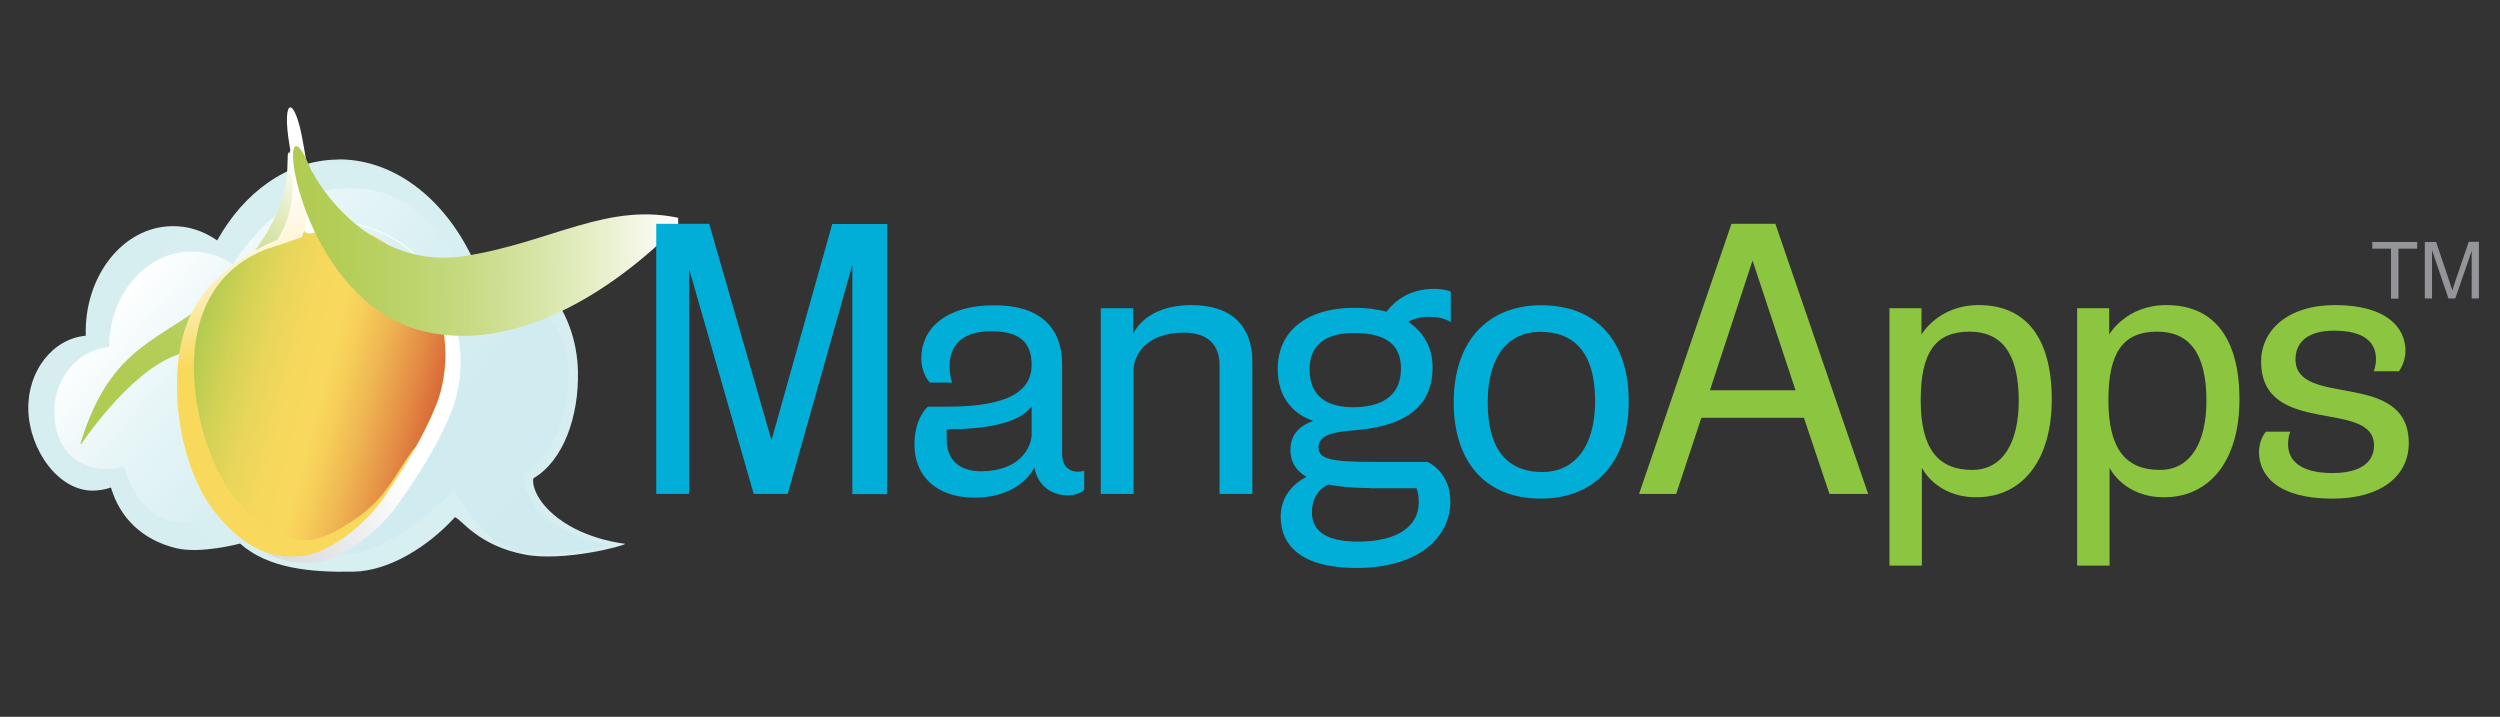 <?xml version="1.0" ?>
<svg xmlns="http://www.w3.org/2000/svg" xmlns:xlink="http://www.w3.org/1999/xlink" viewBox="0 0 1280 367" enable-background="new 0 0 1280 367" xml:space="preserve">
	<rect x="0" y="0" width="1280" height="367" fill="#333333" stroke="none"/>
	<g>
		<g>
			<path fill="#939598" d="M1224.2,152.9v-25.6h-9.6v-3.4h23v3.4h-9.6v25.6H1224.2z"/>
			<path fill="#939598" d="M1241.5,152.9v-29h5.8l6.9,20.5c0.6,1.9,1.1,3.3,1.4,4.3c0.3-1.1,0.8-2.6,1.5-4.7l6.9-20.2h5.2v29h-3.7    v-24.3l-8.4,24.3h-3.5l-8.4-24.7v24.7H1241.5z"/>
		</g>
		<g>
			<g>
				<defs>
					<path id="SVGID_1_" d="M172.4,81.7c-25.2,0.5-47.4,16.6-61.2,41.4l0,0c-6.9-4.8-14.8-7.5-23.3-7.3l0,0      c-25,0.4-44.8,25.6-44,55.9l0,0c0,0.1,0,0.2,0,0.2l0,0c-16.9,1.5-29.9,18.1-29.4,37.9l0,0c0.5,20.6,15.5,41.7,33.3,41.4l0,0      c3.1-0.1,6.2-0.6,9-1.6l0,0c4.7,15.9,16.3,26.8,33.1,31l0,0c12.8,3.2,33-2.3,33-2.3l0,0c14.3,12.7,35.8,14.8,58,14.4l0,0      c18.6-0.3,38.8-13.3,52-27.9l0,0c3.5,1.1,11.6,14.4,35.6,19.1l0,0c19.9,3.9,51.6-4.5,51.6-5.5l0,0c0,0-19.6-1.8-34.4-13.1l0,0      c-12-9.2-13.3-18-12.6-20.4l0,0c15.4-9,23.4-31.8,22.8-55l0,0c-0.8-31.2-21.2-56.2-45.4-55.8l0,0c-2.5,0.1-4.9,0.4-7.3,0.9l0,0      c-14.1-31.9-40.3-53.4-69.7-53.4l0,0C173.1,81.7,172.8,81.7,172.4,81.7"/>
				</defs>
				<clipPath id="SVGID_2_">
					<use xlink:href="#SVGID_1_" overflow="visible"/>
				</clipPath>
				<g clip-path="url(#SVGID_2_)">
					<g>
						<defs>
							<polygon id="SVGID_3_" points="322.8,71.4 3.5,87.8 20.2,311.3 339.5,294.8       "/>
						</defs>
						<clipPath id="SVGID_4_">
							<use xlink:href="#SVGID_3_" overflow="visible"/>
						</clipPath>
						<radialGradient id="SVGID_5_" cx="0" cy="0" r="1" gradientTransform="matrix(-125.43 6.462 -10.379 -138.878 168.617 193.047)" gradientUnits="userSpaceOnUse">
							<stop offset="0" style="stop-color:#FFFFFF"/>
							<stop offset="0.146" style="stop-color:#EFF8F9"/>
							<stop offset="0.345" style="stop-color:#E1F2F4"/>
							<stop offset="0.588" style="stop-color:#D8EFF1"/>
							<stop offset="1" style="stop-color:#D6EEF0"/>
						</radialGradient>
						<polygon clip-path="url(#SVGID_4_)" fill="url(#SVGID_5_)" points="322.8,71.4 3.5,87.8 20.2,311.3 339.5,294.8      "/>
					</g>
				</g>
			</g>
			<g>
				<defs>
					<path id="SVGID_6_" d="M181.1,96.4h-4.2c-23.4,0.2-44.1,17.4-57.6,39l0,0c-6.3-4.3-13.6-6.7-21.4-6.6l0,0      c-23.1,0.1-42,22-42,48.7l0,0c0,0.1,0,0.1,0,0.2l0,0c-15.6,1.2-28.1,15.6-28.1,33l0,0c0,18.1,10.8,29.6,27.3,29.5l0,0      c2.9,0,5.7-0.5,8.4-1.3l0,0c4,14,13.7,28.6,29.7,28.6l0,0c9.6-0.1,18.4-3.9,24.7-9.9l0,0c13.3,17.1,38.5,26.5,58.9,26.4l0,0      c17.3-0.1,42.7-20,55.2-32.7l0,0c3.2,1.1,12.5,26.6,34.6,30.9l0,0c18.4,3.6,45.2-2.5,45.3-3.4l0,0c0,0-17.8-2.6-31.2-12.6l0,0      c-10.9-8.2-13.1-21.2-12.5-23.2l0,0c14.4-7.8,23-30.8,23-51.1l0,0c0-27.4-20.8-45.4-43.3-45.3l0,0c-2.3,0-4.5,0.3-6.7,0.7l0,0      c-12.4-28.4-32.3-50.8-59.8-50.8l0,0C181.3,96.4,181.2,96.4,181.1,96.4"/>
				</defs>
				<clipPath id="SVGID_7_">
					<use xlink:href="#SVGID_6_" overflow="visible"/>
				</clipPath>
				<g clip-path="url(#SVGID_7_)">
					<g>
						<defs>
							<polygon id="SVGID_8_" points="402.4,177.7 152.3,-47.6 -61.1,201.1 189,426.3       "/>
						</defs>
						<clipPath id="SVGID_9_">
							<use xlink:href="#SVGID_8_" overflow="visible"/>
						</clipPath>
						<linearGradient id="SVGID_10_" gradientUnits="userSpaceOnUse" x1="0" y1="0" x2="1" y2="0" gradientTransform="matrix(-203.044 -182.827 175.205 -204.126 286.408 307.167)">
							<stop offset="0" style="stop-color:#CEEBEF"/>
							<stop offset="0.38" style="stop-color:#D1ECF0"/>
							<stop offset="0.613" style="stop-color:#D9F0F3"/>
							<stop offset="0.807" style="stop-color:#E7F5F7"/>
							<stop offset="0.978" style="stop-color:#FCFEFE"/>
							<stop offset="1" style="stop-color:#FFFFFF"/>
						</linearGradient>
						<polygon clip-path="url(#SVGID_9_)" fill="url(#SVGID_10_)" points="402.4,177.7 152.3,-47.6 -61.1,201.1 189,426.3      "/>
					</g>
				</g>
			</g>
			<g>
				<g>
					<defs>
						<rect id="SVGID_11_" x="98.2" y="55" width="137.7" height="233.2"/>
					</defs>
					<clipPath id="SVGID_12_">
						<use xlink:href="#SVGID_11_" overflow="visible"/>
					</clipPath>
					<g clip-path="url(#SVGID_12_)">
						<g>
							<defs>
								<rect id="SVGID_13_" x="98.2" y="55" width="137.7" height="233.2"/>
							</defs>
							<clipPath id="SVGID_14_">
								<use xlink:href="#SVGID_13_" overflow="visible"/>
							</clipPath>
							<g clip-path="url(#SVGID_14_)">
								<defs>
									<path id="SVGID_15_" d="M148.2,74.2c5.7,34.2-1-1.3,2.1,17.4c3.4,20.3-3.9,38.6-3.9,38.6s-29.2,7.6-41.7,35.6          c-12.5,28-6.6,75.9,12.7,100.1c17.9,22.5,33.1,22.9,43.5,22.2c13.4-0.9,33-15.6,43.1-30.2c10.1-14.6,19.8-29.3,26.7-46          c6.9-16.7,9.1-44-7.8-66.3c-27.6-36.5-60-21.2-60-21.2c-2.4,0.9-2.1-4.9-1.4-7.1c-0.7,2.4,2.5-5.6-0.9-25.9          c-3.1-18.7,0.3,16-5.4-18.2C151,48.3,144,49.2,148.2,74.2"/>
								</defs>
								<clipPath id="SVGID_16_">
									<use xlink:href="#SVGID_15_" overflow="visible"/>
								</clipPath>
								<g clip-path="url(#SVGID_16_)">
									<g>
										<defs>
											<rect id="SVGID_17_" x="40.2" y="29.8" transform="matrix(0.839 -0.545 0.545 0.839 -65.142 118.538)" width="254.7" height="278.8"/>
										</defs>
										<clipPath id="SVGID_18_">
											<use xlink:href="#SVGID_17_" overflow="visible"/>
										</clipPath>
										<linearGradient id="SVGID_19_" gradientUnits="userSpaceOnUse" x1="0" y1="0" x2="1" y2="0" gradientTransform="matrix(-129.528 84.117 84.117 129.528 218.097 136.247)">
											<stop offset="0" style="stop-color:#FFFFFF"/>
											<stop offset="0.442" style="stop-color:#FFFFFF"/>
											<stop offset="0.728" style="stop-color:#E7E9EA"/>
											<stop offset="1" style="stop-color:#D5D8DA"/>
										</linearGradient>
										<polygon clip-path="url(#SVGID_18_)" fill="url(#SVGID_19_)" points="350.2,216.8 136.6,355.5 -15.2,121.7 198.4,-17                     "/>
									</g>
								</g>
							</g>
						</g>
					</g>
					<g clip-path="url(#SVGID_12_)">
						<defs>
							<path id="SVGID_20_" d="M148.2,74.2c5.7,34.2-1-1.3,2.1,17.4c3.4,20.3-3.9,38.6-3.9,38.6s-29.2,7.6-41.7,35.6        c-12.5,28-6.6,75.9,12.7,100.1c17.9,22.5,33.1,22.9,43.5,22.2c13.4-0.9,33-15.6,43.1-30.2c10.1-14.6,19.8-29.3,26.7-46        c6.9-16.7,9.1-44-7.8-66.3c-27.6-36.5-60-21.2-60-21.2c-2.4,0.9-2.1-4.9-1.4-7.1c-0.7,2.4,2.5-5.6-0.9-25.9        c-3.1-18.7,0.3,16-5.4-18.2C151,48.3,144,49.2,148.2,74.2"/>
						</defs>
						<clipPath id="SVGID_21_">
							<use xlink:href="#SVGID_20_" overflow="visible"/>
						</clipPath>
						<g clip-path="url(#SVGID_21_)">
							<g>
								<defs>
									<rect id="SVGID_22_" x="98.2" y="55" width="137.7" height="233.2"/>
								</defs>
								<clipPath id="SVGID_23_">
									<use xlink:href="#SVGID_22_" overflow="visible"/>
								</clipPath>
							</g>
						</g>
					</g>
					<g clip-path="url(#SVGID_12_)">
						<g>
							<defs>
								<rect id="SVGID_24_" x="98.2" y="55" width="137.7" height="233.2"/>
							</defs>
							<clipPath id="SVGID_25_">
								<use xlink:href="#SVGID_24_" overflow="visible"/>
							</clipPath>
						</g>
					</g>
				</g>
			</g>
			<path fill="none" stroke="#FFFFFF" stroke-width="0.5" d="M150.7,98.6c0,0-0.9,18.3-5.4,21.6c-4.5,3.3-14.7,6.6-25.2,16.8    c-10.5,10.2-23.7,24.3-27.3,46.2c-3.6,21.9,3.9,53.4,6.9,59.1c3,5.7,13.5,22.8,24,31.2c10.5,8.4,32.5,18.3,57.6-3.6    c14.1-12.3,23.4-27.6,27-33c3.6-5.4,12-21.9,15.3-29.1c3.3-7.2,7.5-19.2,7.2-27.6c-0.6-19.5-4.8-44.1-29.7-58.2    c-24.9-14.1-39.6-5.4-39.6-5.4L160,92.9L150.7,98.6z"/>
			<g>
				<defs>
					<path id="SVGID_26_" d="M147.3,80.6c-0.2,14.6-1.6,31.7-27.2,60.7l0,0c-30.8,34.8-61.8,27.6-79.4,87.4l0,0      c0,0,24.9-38.1,49.7-46.9l0,0c71.7-25.5,60.2-104.1,57.4-103.7l0,0C147.5,78.1,147.3,78.9,147.3,80.6"/>
				</defs>
				<clipPath id="SVGID_27_">
					<use xlink:href="#SVGID_26_" overflow="visible"/>
				</clipPath>
				<g clip-path="url(#SVGID_27_)">
					<g>
						<defs>
							<polygon id="SVGID_28_" points="233.4,141.8 106.1,277.8 -40.7,163.2 86.6,27.2       "/>
						</defs>
						<clipPath id="SVGID_29_">
							<use xlink:href="#SVGID_28_" overflow="visible"/>
						</clipPath>
						<linearGradient id="SVGID_30_" gradientUnits="userSpaceOnUse" x1="0" y1="0" x2="1" y2="0" gradientTransform="matrix(-126.682 135.405 123.016 96.049 163.647 91.263)">
							<stop offset="0" style="stop-color:#FFFFFF"/>
							<stop offset="6.263453e-02" style="stop-color:#F1F6E0"/>
							<stop offset="0.154" style="stop-color:#E0EABA"/>
							<stop offset="0.252" style="stop-color:#D1E199"/>
							<stop offset="0.357" style="stop-color:#C5D97E"/>
							<stop offset="0.471" style="stop-color:#BCD36A"/>
							<stop offset="0.599" style="stop-color:#B5CE5B"/>
							<stop offset="0.753" style="stop-color:#B1CC53"/>
							<stop offset="1" style="stop-color:#B0CB50"/>
						</linearGradient>
						<polygon clip-path="url(#SVGID_29_)" fill="url(#SVGID_30_)" points="233.4,141.8 106.1,277.8 -40.7,163.2 86.6,27.2      "/>
					</g>
				</g>
			</g>
			<g>
				<defs>
					<path id="SVGID_31_" d="M148.2,78.1c0,0,0.7,8.9,0.8,9.5l0,0c3.7,20.3-7.1,35.2-7.1,35.2l0,0c0,0-33.1,12.2-45.2,40.4l0,0      c-12.1,28.1-5.6,76,14,99.9l0,0c18.2,22.2,33.4,22.4,43.8,21.6l0,0c13.4-1.1,32.8-16,42.7-30.8l0,0      c9.9-14.8,19.4-29.6,26.1-46.3l0,0c6.7-16.8,8.5-44.1-8.7-66.2l0,0c-28.1-36.1-53-22.4-53-22.4l0,0c-2.3,0.9-6,0.9-5.7-1.1l0,0      c0.3-1,3.4-13.4,0.1-31.3l0,0C155.8,76.9,151.5,70.5,148.2,78.1"/>
				</defs>
				<clipPath id="SVGID_32_">
					<use xlink:href="#SVGID_31_" overflow="visible"/>
				</clipPath>
				<g clip-path="url(#SVGID_32_)">
					<g>
						<defs>
							<rect id="SVGID_33_" x="66.7" y="34.1" transform="matrix(0.989 -0.15 0.15 0.989 -22.808 25.07)" width="176.3" height="259.5"/>
						</defs>
						<clipPath id="SVGID_34_">
							<use xlink:href="#SVGID_33_" overflow="visible"/>
						</clipPath>
						<linearGradient id="SVGID_35_" gradientUnits="userSpaceOnUse" x1="0" y1="0" x2="1" y2="0" gradientTransform="matrix(36.157 238.482 -238.482 36.157 131.638 42.788)">
							<stop offset="0" style="stop-color:#FFFFFF"/>
							<stop offset="0.141" style="stop-color:#FFFFFF"/>
							<stop offset="0.202" style="stop-color:#FFFEFA"/>
							<stop offset="0.271" style="stop-color:#FEFBED"/>
							<stop offset="0.343" style="stop-color:#FEF6D7"/>
							<stop offset="0.417" style="stop-color:#FCEEB8"/>
							<stop offset="0.493" style="stop-color:#FBE590"/>
							<stop offset="0.569" style="stop-color:#F9DA60"/>
							<stop offset="0.574" style="stop-color:#F9D95C"/>
							<stop offset="1" style="stop-color:#F9D95C"/>
						</linearGradient>
						<polygon clip-path="url(#SVGID_34_)" fill="url(#SVGID_35_)" points="48.3,48.7 87.2,305.3 261.5,278.9 222.6,22.3      "/>
					</g>
				</g>
			</g>
			<g>
				<defs>
					<path id="SVGID_36_" d="M169.1,116.7c-0.4,0.3-1.1,0.5-1.7,0.3l0,0c-3.7,0.8-5.8,1.9-5.8,1.9l0,0c-2.3,0.9-6,0.9-5.7-1l0,0      c0,0,0-0.1,0-0.1l0,0c-0.8,2.3-1.4,3.6-1.4,3.6l0,0c0,0-11,4.1-17.5,5.9l0,0c-57.5,22-37.1,101.4-18.1,125.9l0,0      c27.7,35.9,49.3,21.4,59.9,14.6l0,0c16.7-10.6,20.7-19.8,30.6-34.6l0,0c1.1-1.7,2.3-3.2,3.5-4.5l0,0c3.8-6.8,7.3-13.8,10.3-21.2      l0,0c6.7-16.8,8.5-44.1-8.7-66.2l0,0c-16-20.5-30.9-24.9-40.8-24.9l0,0C172.1,116.4,170.5,116.5,169.1,116.7"/>
				</defs>
				<clipPath id="SVGID_37_">
					<use xlink:href="#SVGID_36_" overflow="visible"/>
				</clipPath>
				<g clip-path="url(#SVGID_37_)">
					<g>
						<defs>
							<rect id="SVGID_38_" x="54.8" y="103.2" transform="matrix(0.259 -0.966 0.966 0.259 -76.522 298.365)" width="202.6" height="191.7"/>
						</defs>
						<clipPath id="SVGID_39_">
							<use xlink:href="#SVGID_38_" overflow="visible"/>
						</clipPath>
						<linearGradient id="SVGID_40_" gradientUnits="userSpaceOnUse" x1="0" y1="0" x2="1" y2="0" gradientTransform="matrix(-139.006 -37.249 37.249 -139.006 242.229 197.124)">
							<stop offset="0" style="stop-color:#CE422D"/>
							<stop offset="3.650007e-02" style="stop-color:#D25031"/>
							<stop offset="0.203" style="stop-color:#E38A44"/>
							<stop offset="0.344" style="stop-color:#EFB552"/>
							<stop offset="0.455" style="stop-color:#F6CF5A"/>
							<stop offset="0.521" style="stop-color:#F9D95D"/>
							<stop offset="0.63" style="stop-color:#F5D85C"/>
							<stop offset="0.744" style="stop-color:#E8D65A"/>
							<stop offset="0.861" style="stop-color:#D3D256"/>
							<stop offset="0.978" style="stop-color:#B6CC51"/>
							<stop offset="1" style="stop-color:#B0CB50"/>
						</linearGradient>
						<polygon clip-path="url(#SVGID_39_)" fill="url(#SVGID_40_)" points="275,126 89.8,76.4 37.4,272.1 222.5,321.7      "/>
					</g>
				</g>
			</g>
			<g>
				<defs>
					<path id="SVGID_41_" d="M219.9,170.3c67.3,13.3,130.2-58.1,130.2-58.1l0,0c-38.3-9.7-67.9,12.2-112.9,19l0,0      c-40.7,6.2-70.2-26.7-79.5-47.7l0,0c-2.7-6.1-4.7-8.7-6-8.7l0,0C144.2,74.7,161,158.7,219.9,170.3"/>
				</defs>
				<clipPath id="SVGID_42_">
					<use xlink:href="#SVGID_41_" overflow="visible"/>
				</clipPath>
				<g clip-path="url(#SVGID_42_)">
					<g>
						<defs>
							<polygon id="SVGID_43_" points="142.2,177.7 347.7,191 347,73.1 141.5,59.8       "/>
						</defs>
						<clipPath id="SVGID_44_">
							<use xlink:href="#SVGID_43_" overflow="visible"/>
						</clipPath>
						<linearGradient id="SVGID_45_" gradientUnits="userSpaceOnUse" x1="0" y1="0" x2="1" y2="0" gradientTransform="matrix(199.931 12.932 1.384 236.176 147.647 116.627)">
							<stop offset="0" style="stop-color:#B0CB50"/>
							<stop offset="0.118" style="stop-color:#B3CD56"/>
							<stop offset="0.277" style="stop-color:#BAD267"/>
							<stop offset="0.458" style="stop-color:#C7DA83"/>
							<stop offset="0.656" style="stop-color:#D8E6AA"/>
							<stop offset="0.865" style="stop-color:#EFF4DB"/>
							<stop offset="1" style="stop-color:#FFFFFF"/>
						</linearGradient>
						<polygon clip-path="url(#SVGID_44_)" fill="url(#SVGID_45_)" points="142.2,177.7 347.7,191 347,73.1 141.5,59.8      "/>
					</g>
				</g>
			</g>
			<g>
				<path fill="#00AED7" d="M395,225.4l31.1-110.7h28.1v138.3h-17.8V135.6l-33.1,117.3h-17.4l-33.1-115.3v115.3h-16.8V114.6h27.1     L395,225.4z"/>
				<path fill="#00AED7" d="M468.2,227.6c0-13.9,6.9-19.4,6.9-19.4h9.7c25,0,43.4-4.8,43.4-21.4c0-12.3-7.1-17.2-20.8-17.2     c-14.3,0-21.2,6.9-21.2,17.6c0,6.3,1.4,8.7,1.4,8.7h-11.5c0,0-4.4-4.4-4.4-12.5c0-14.1,11.1-27.1,37.6-27.1     c22.6,0,34.5,10.9,34.5,30.3v45.8c0,6.3,3.6,9.1,8.1,9.1c2.6,0,3.2-0.6,3.2-0.6v9.9c0,0-2.2,2.8-8.5,2.8c-8.1,0-15.3-4.8-17-14.3     c0,0-6.5,15.5-30.9,15.5C479.5,254.7,468.2,243.8,468.2,227.6z M528.3,207.9c-6.9,9.7-26.5,11.9-43.6,11.9v5.5     c0,9.3,5.7,16,17.6,16c19.6,0,25.9-12.1,25.9-19V207.9z"/>
				<path fill="#00AED7" d="M641.2,252.9h-16.8v-66.2c0-9.9-5.9-16.4-18.2-16.4c-20.2,0-25.8,12.5-25.8,19v63.6h-16.8v-95.1h16.6     v13.3c0.4-1.2,6.5-14.9,29.9-14.9c20.6,0,31.1,10.9,31.1,28.9V252.9z"/>
				<path fill="#00AED7" d="M693.7,157.6c6.3,0,11.9,0.8,16.2,2c4-5.3,11.5-11.7,24.4-11.7c5.5,0,8.5,1.4,8.5,1.4V165     c0,0-3.2-2.8-11.3-2.8c-6.5,0-10.5,2.6-10.5,2.6c7.7,5,12.5,13.1,12.5,23.2c0,22-16.6,30.1-38,32.1l-6.3,0.6     c-9.1,1-14.1,3.2-14.1,8.3c0,6.1,6.3,7.5,28.5,7.5h27.3c0,0,11.7,5,11.7,20.2c0,18.2-16,34.1-48.1,34.1     c-28.5,0-38.8-11.7-38.8-26.3c0-14.1,12.1-19.8,13.3-20.4c-0.4-0.2-8.3-3.8-8.3-13.7c0-8.3,5.2-12.7,11.7-14.9     c-11.3-3.8-18.2-13.1-18.2-26.3C654,170.1,668.3,157.6,693.7,157.6z M670.5,189.1c0,15.1,10.7,19.4,22.2,19.4     c13.1,0,24.6-4.6,24.6-19.8c0-11.3-6.5-18.2-24-18.2C678.2,170.5,670.5,177,670.5,189.1z M701.8,249.9c-13.3,0-21.6-1.8-21.6-1.8     s-8.5,3-8.5,14.1c0,9.5,6.9,15.1,23.6,15.1c21.4,0,31.1-8.7,31.1-20c0-5.3-1.2-7.3-1.2-7.3H701.8z"/>
				<path fill="#00AED7" d="M833.9,205.6c0,32.1-18.4,49.7-45,49.7c-28.5,0-44.6-19-44.6-49.3c0-32.3,18.4-49.7,44.6-49.7     C817.9,156.2,833.9,175.1,833.9,205.6z M816.7,205.4c0-25.6-11.3-35.5-28.1-35.5c-16.4,0-26.9,12.5-26.9,36.1     c0,25.6,11.3,35.7,28.1,35.7C806,241.6,816.7,228.9,816.7,205.4z"/>
				<path fill="#8CC640" d="M923.6,213.9h-52.5l-12.9,39h-19l47.3-138.3H909l47.5,138.3h-19.8L923.6,213.9z M875.5,199.8h43.8     l-22-66.4L875.5,199.8z"/>
				<path fill="#8CC640" d="M967.4,289.8V157.8h16.4v13.5c0,0,8.5-15.1,29.3-15.1c24.8,0,37.4,17.6,37.4,48.3     c0,31.7-15.5,50.1-38.6,50.1c-20.8,0-27.9-15.1-27.9-15.1v50.1H967.4z M1009.8,240.6c15.7,0,23.8-14.1,23.8-35.5     c0-24.6-9.1-35.3-25.2-35.3c-17.4,0-25,10.5-25,35.1C983.4,229.9,992.4,240.6,1009.8,240.6z"/>
				<path fill="#8CC640" d="M1063.5,289.8V157.8h16.4v13.5c0,0,8.5-15.1,29.3-15.1c24.8,0,37.4,17.6,37.4,48.3     c0,31.7-15.5,50.1-38.6,50.1c-20.8,0-27.9-15.1-27.9-15.1v50.1H1063.5z M1105.9,240.6c15.7,0,23.8-14.1,23.8-35.5     c0-24.6-9.1-35.3-25.2-35.3c-17.4,0-25,10.5-25,35.1C1079.5,229.9,1088.4,240.6,1105.9,240.6z"/>
				<path fill="#8CC640" d="M1194.2,255.3c-27.9,0-37.4-11.7-37.6-23.6c0-7.1,3.6-10.7,3.6-10.7h12.5c0,0-1.2,1.8-1.2,6.5     c0,8.3,6.3,14.7,22.8,14.7c13.7,0,21.2-5.2,21.2-14.1c0-24.2-57.8-4-57.8-43c0-16.2,13.9-28.9,37.8-28.9     c26.7,0,36.1,11.7,36.1,23.4c0,6.3-3.4,10.5-3.4,10.5h-12.9c0,0,1.2-2.2,1.2-6.3c0-8.5-5.9-14.5-21.6-14.5     c-12.5,0-19.6,5.3-19.6,14.7c0,25.2,58,4.8,58,43C1233.2,243.8,1219,255.3,1194.2,255.3z"/>
			</g>
		</g>
	</g>
</svg>